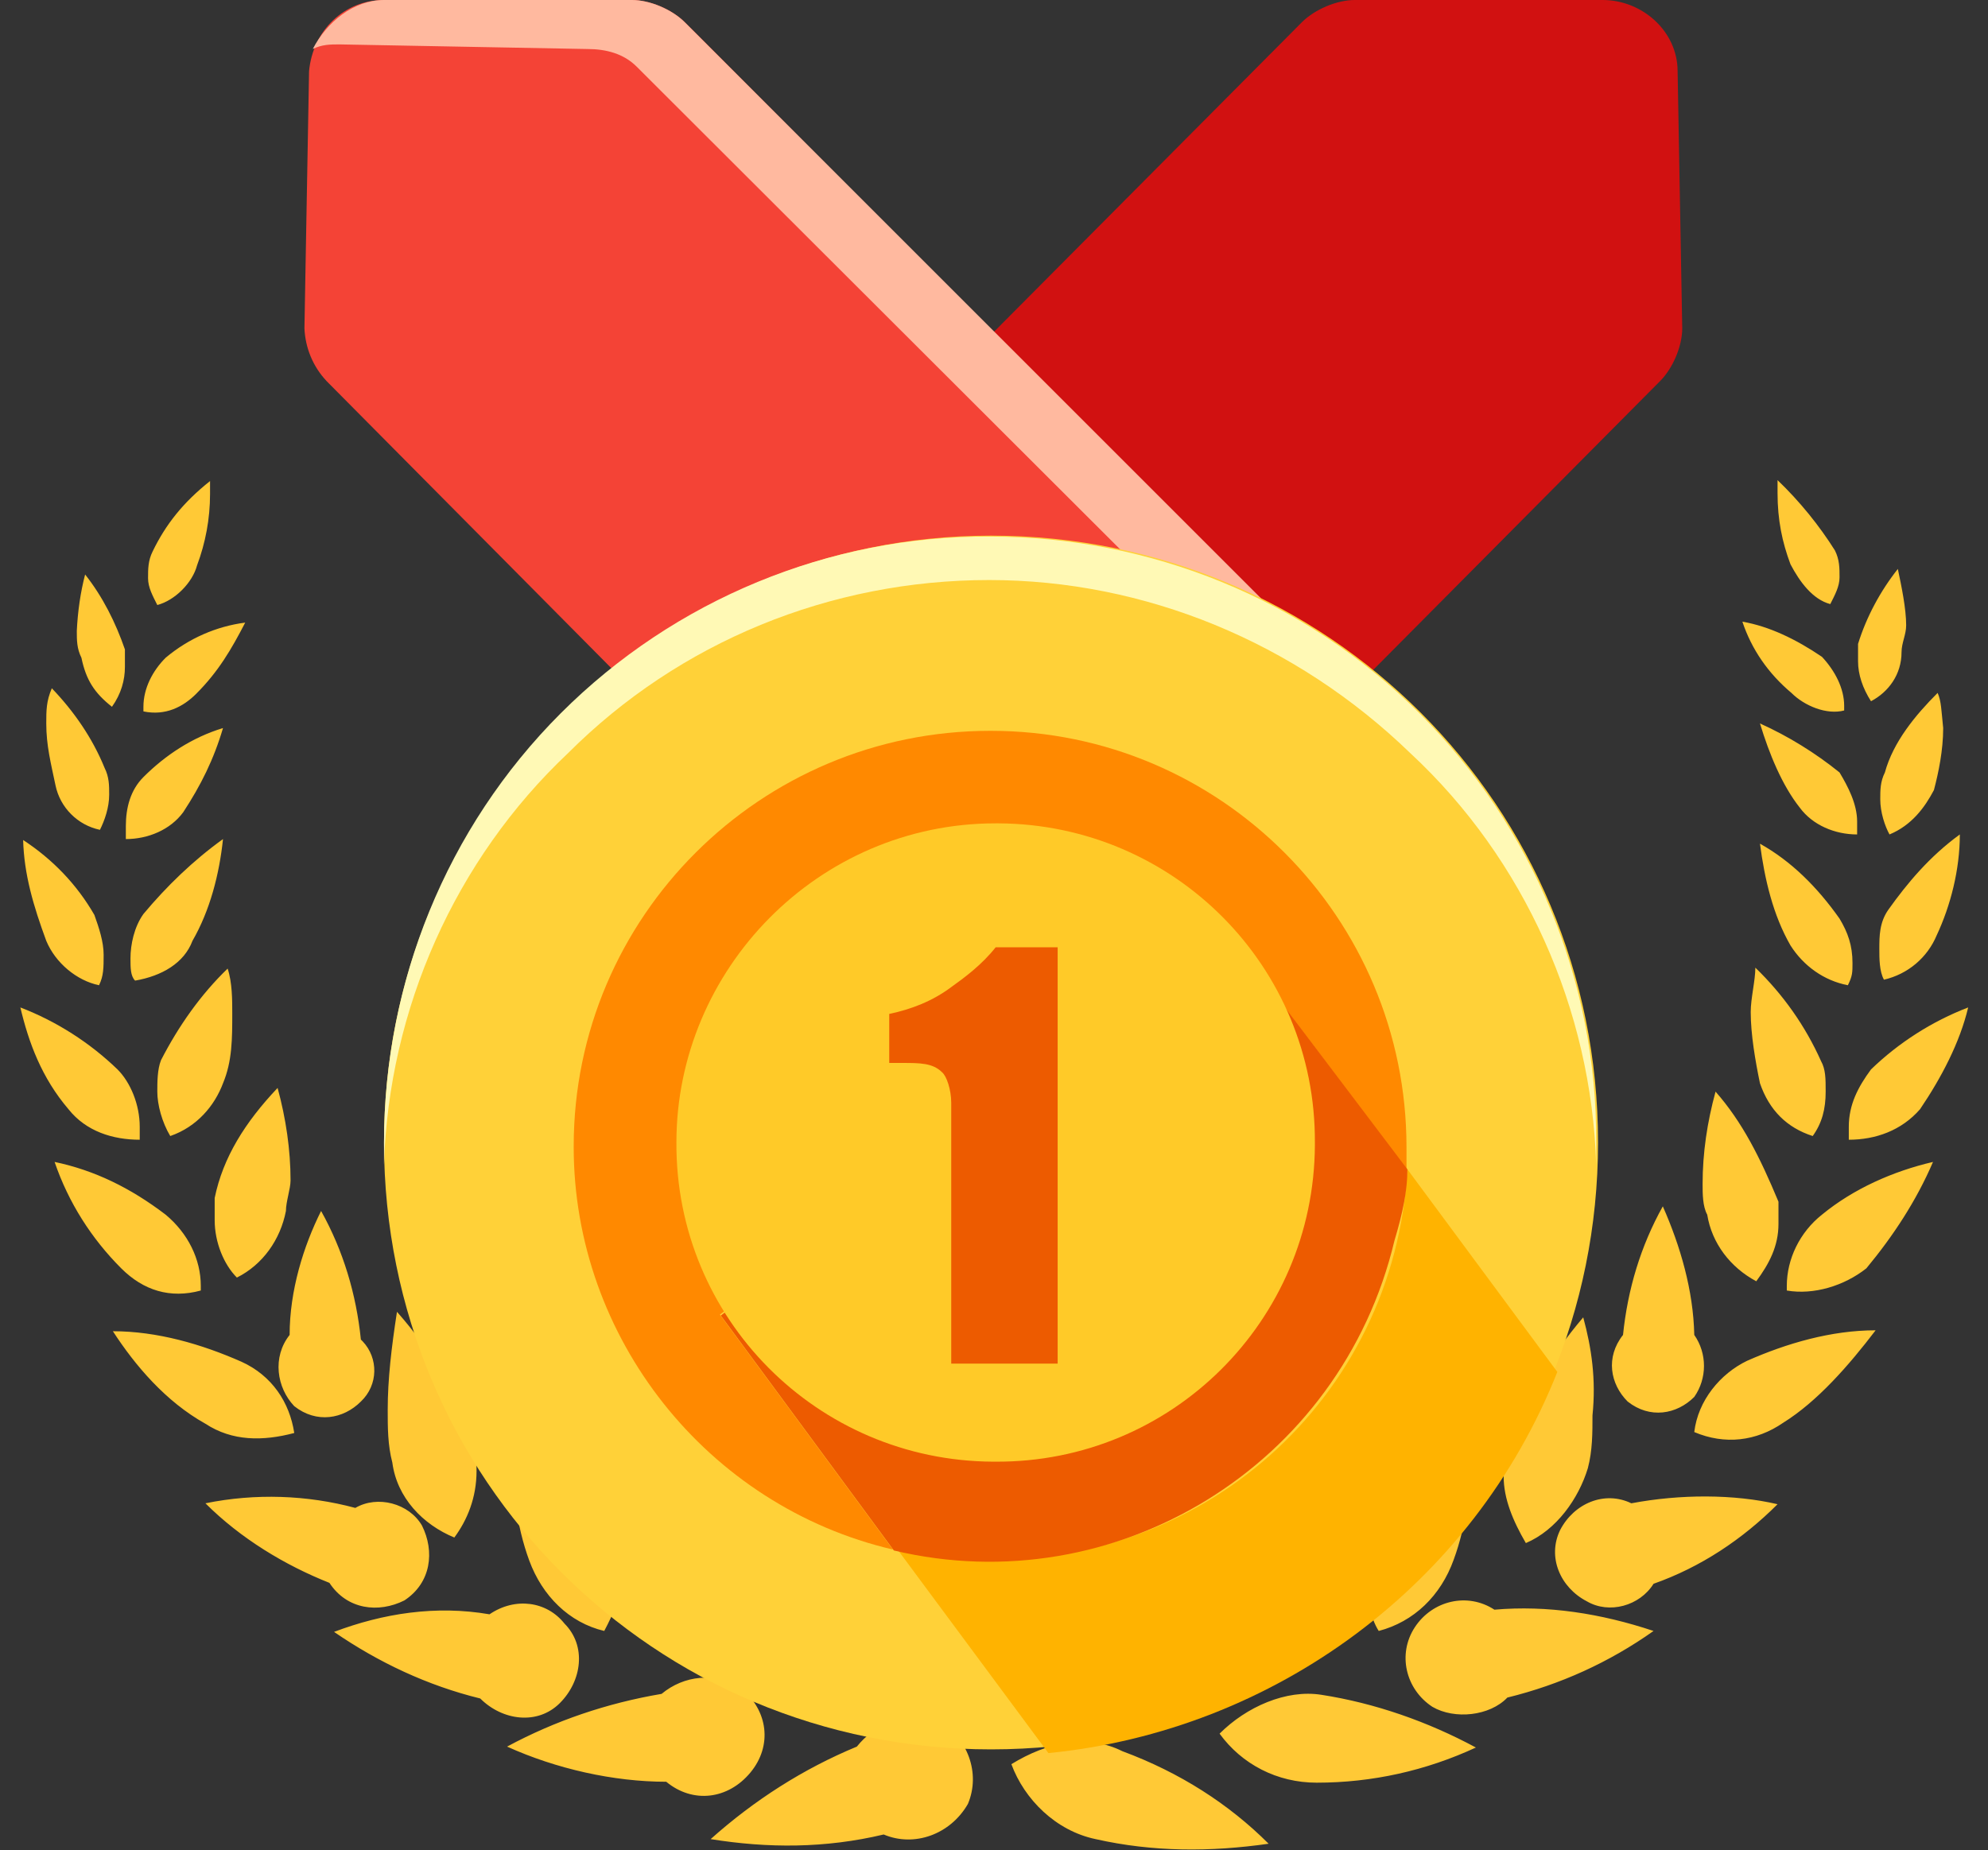 <?xml version="1.0" standalone="no"?><!DOCTYPE svg PUBLIC "-//W3C//DTD SVG 1.1//EN" "http://www.w3.org/Graphics/SVG/1.1/DTD/svg11.dtd"><svg t="1656317158410" class="icon" viewBox="0 0 1100 1024" version="1.1" xmlns="http://www.w3.org/2000/svg" p-id="7376" xmlns:xlink="http://www.w3.org/1999/xlink" width="214.844" height="200"><rect x="0" y="0" width="1100" height="1024" fill="#333333" stroke="none"/><defs><style type="text/css">@font-face { font-family: feedback-iconfont; src: url("//at.alicdn.com/t/font_1031158_u69w8yhxdu.woff2?t=1630033759944") format("woff2"), url("//at.alicdn.com/t/font_1031158_u69w8yhxdu.woff?t=1630033759944") format("woff"), url("//at.alicdn.com/t/font_1031158_u69w8yhxdu.ttf?t=1630033759944") format("truetype"); }
</style></defs><path d="M84.48 305.152c-2.56 5.12-2.56 9.728-2.56 14.848s2.56 9.728 5.12 14.848c9.728-2.56 19.456-12.288 22.016-22.016 4.608-12.288 7.168-25.6 7.168-39.424V266.24c-14.848 11.776-24.576 24.064-31.744 38.912z m-41.984 44.032c0 5.12 0 9.728 2.56 14.848 2.56 12.288 7.168 19.456 16.896 27.136 5.12-7.168 7.168-14.848 7.168-22.016v-9.728c-5.12-14.848-12.288-29.184-22.016-41.472-2.56 9.728-4.096 20.48-4.608 31.232z m49.152 14.848c-7.168 7.168-12.288 16.896-12.288 27.136v2.56c12.288 2.56 22.016-2.56 29.184-9.728 12.288-12.288 19.456-24.576 27.136-39.424-15.872 2.048-31.232 8.704-44.032 19.456zM25.6 400.384c0 12.288 2.56 22.016 5.12 34.304 2.56 12.288 12.288 22.016 24.576 24.576 2.56-5.12 5.12-12.288 5.12-19.456 0-5.12 0-9.728-2.56-14.848-6.656-16.384-16.896-31.232-29.184-44.032-3.072 7.168-3.072 12.288-3.072 19.456zM79.36 430.08c-7.168 7.168-9.728 16.896-9.728 27.136v7.168c12.288 0 24.576-5.12 31.744-14.848 9.728-14.848 16.896-29.184 22.016-46.592-16.896 5.12-31.744 14.848-44.032 27.136zM25.6 520.704c5.12 12.288 16.896 22.016 29.184 24.576 2.56-5.12 2.56-9.728 2.56-16.896s-2.56-14.848-5.12-22.016c-9.728-16.896-23.04-30.72-39.424-41.472 0.512 18.944 5.632 36.352 12.8 55.808z m53.76-14.848c-5.12 7.168-7.168 16.896-7.168 24.576 0 5.12 0 9.728 2.56 12.288 14.848-2.56 27.136-9.728 31.744-22.016 9.728-16.896 14.848-36.864 16.896-56.32-16.384 11.776-31.232 26.112-44.032 41.472z m9.728 80.896c-2.048 5.12-2.048 12.288-2.048 17.408 0 7.168 2.56 16.896 7.168 24.576 14.848-5.12 24.576-16.896 29.184-29.184 5.12-12.288 5.12-24.576 5.12-38.912 0-7.168 0-16.896-2.56-24.576-14.848 14.336-27.136 31.744-36.864 50.688z m-51.2 27.136c9.728 12.288 24.576 16.896 39.424 16.896v-7.168c0-12.288-5.12-24.576-12.288-31.744-15.36-14.848-33.792-26.624-53.76-34.304 4.608 19.456 11.776 38.912 26.624 56.32z m80.896 49.152v12.288c0 12.288 5.12 24.576 12.288 31.744 14.336-7.168 24.064-20.992 27.136-36.864 0-5.12 2.56-12.288 2.56-16.896 0-16.896-2.56-34.304-7.168-51.2-17.92 18.944-30.208 38.4-34.816 60.928z m-51.712 38.912c12.288 12.288 27.136 16.896 44.032 12.288v-2.56c0-14.848-7.168-29.184-19.456-39.424-19.456-14.848-39.424-24.576-61.44-29.184 7.68 22.528 20.48 42.496 36.864 58.88z m93.184 36.864c-9.728 12.288-7.168 29.184 2.56 39.424 12.288 9.728 27.136 7.168 36.864-2.56 9.728-9.216 9.728-24.064 1.024-33.28l-1.024-1.024c-2.56-25.088-9.728-49.152-22.016-71.168-9.728 19.456-17.408 44.032-17.408 68.608z m54.272 41.472c0 9.728 0 19.456 2.56 29.184 2.56 19.456 16.896 34.304 34.304 41.472 7.168-9.728 12.288-22.016 12.288-36.864 0-5.12 0-12.288-2.56-16.896-9.728-27.136-22.016-49.152-41.472-71.168-3.072 19.968-5.12 37.376-5.12 54.272z m-100.864 7.68c14.848 9.728 31.744 9.728 49.152 5.12-2.56-16.896-12.288-31.744-29.184-39.424-22.016-9.728-46.592-16.896-71.168-16.896 12.288 18.944 29.184 38.912 51.2 51.2z m169.472 12.288c0 22.016 2.56 44.032 9.728 63.488 7.168 19.456 22.016 34.304 41.472 38.912 5.12-9.728 9.728-19.456 7.168-29.184 0-9.728-2.56-19.456-5.12-27.136-12.288-27.136-31.744-49.152-53.76-68.608v22.528h0.512z m97.792 107.52c9.728 19.456 29.184 29.184 51.2 31.744 2.56-7.168 5.12-14.848 5.12-19.456 0-14.848-5.12-27.136-12.288-39.424-19.456-24.576-41.472-44.032-68.608-58.88 2.56 29.696 9.728 58.88 24.576 86.016z m-267.264-75.776c19.456 19.456 44.032 34.304 68.608 44.032 9.728 14.848 27.136 16.896 41.472 9.728 14.848-9.728 16.896-27.136 9.728-41.472-7.168-12.288-24.576-16.896-36.864-9.728-26.624-7.168-55.296-8.192-82.944-2.56z m370.176 100.352c14.848 16.896 36.864 24.576 58.88 19.456v-7.168c0-19.456-9.728-39.424-24.576-51.2-25.088-19.968-54.272-34.304-85.504-41.472 11.776 31.232 29.184 58.368 51.2 80.384z m-299.008-29.184c24.576 16.896 51.712 29.696 80.896 36.864 12.288 12.288 31.744 14.848 44.032 2.56 12.288-12.288 14.848-31.744 2.56-44.032-9.728-12.288-27.136-14.848-41.472-5.12-29.696-5.12-58.88-0.512-86.016 9.728z m181.248 34.304c-30.208 5.12-58.88 14.848-85.504 29.184 27.136 12.288 58.88 19.456 88.064 19.456 14.848 12.288 34.304 9.728 46.592-5.12 12.288-14.848 9.728-34.304-5.12-46.592-14.336-9.216-31.744-7.168-44.032 3.072z m108.032 29.184c-29.696 12.288-56.832 29.696-80.896 51.2 31.744 5.12 63.488 5.12 95.744-2.56 16.896 7.168 36.864 0 46.592-16.896 7.168-16.896 0-36.864-16.896-46.592-17.92-4.608-34.816 2.56-44.544 14.848z m509.44-700.928v7.168c0 14.848 2.56 27.136 7.168 39.424 5.12 9.728 12.288 19.456 22.016 22.016 2.56-5.12 5.12-9.728 5.12-14.848s0-9.728-2.56-14.848c-8.704-13.824-19.456-27.136-31.744-38.912z m66.56 49.152c-9.728 12.288-17.408 26.624-22.016 41.472v9.728c0 7.168 2.56 14.848 7.168 22.016 9.728-5.12 16.896-14.848 16.896-27.136 0-5.12 2.56-9.728 2.56-14.848 0-9.216-2.56-21.504-4.608-31.232z m-86.016 29.184c5.12 15.36 14.336 28.672 27.136 39.424 7.168 7.168 19.456 12.288 29.184 9.728v-2.56c0-9.728-5.12-19.456-12.288-27.136-14.336-9.728-29.184-16.896-44.032-19.456z m108.032 39.424c-12.288 12.288-24.576 27.136-29.184 44.032-2.56 5.12-2.56 9.728-2.56 14.848 0 7.168 2.56 14.848 5.12 19.456 12.288-5.12 19.456-14.848 24.576-24.576 2.56-9.728 5.12-22.016 5.12-34.304-1.024-9.728-1.024-14.848-3.072-19.456z m-98.304 16.896c5.12 16.896 12.288 34.304 22.016 46.592 7.168 9.728 19.456 14.848 31.744 14.848v-7.168c0-9.728-5.12-19.456-9.728-27.136-13.312-10.752-28.16-19.968-44.032-27.136z m110.592 61.44c-16.896 12.288-29.184 27.136-39.424 41.472-5.12 7.168-5.12 14.848-5.12 22.016 0 5.12 0 12.288 2.56 16.896 13.312-3.072 24.064-12.288 29.184-24.576 7.68-16.384 12.8-36.352 12.8-55.808z m-110.592 5.12c2.56 19.456 7.168 39.424 16.896 56.32 7.168 11.264 18.432 19.456 31.744 22.016 2.56-5.12 2.56-7.168 2.56-12.288 0-9.728-2.56-16.896-7.168-24.576-12.288-17.408-26.624-31.744-44.032-41.472z m-2.56 68.608c0 7.168-2.56 16.896-2.56 24.576 0 12.288 2.56 27.136 5.12 39.424 5.12 14.848 14.848 24.576 29.184 29.184 5.12-7.168 7.168-14.848 7.168-24.576 0-7.168 0-12.288-2.56-16.896-8.704-19.456-20.992-36.864-36.352-51.712z m117.76 22.016c-19.968 7.68-38.4 19.456-53.76 34.304-7.168 9.728-12.288 19.456-12.288 31.744v7.168c14.848 0 29.184-5.12 39.424-16.896 11.776-17.408 22.016-36.864 26.624-56.32z m-139.776 46.592c-4.608 16.896-7.168 33.792-7.168 51.2 0 5.12 0 12.288 2.56 16.896 2.56 15.872 12.8 29.184 27.136 36.864 7.168-9.728 12.288-19.456 12.288-31.744v-12.288c-10.24-24.576-19.968-44.032-34.816-60.928z m120.32 38.912c-22.016 5.12-44.032 14.848-61.44 29.184-12.288 9.728-19.456 24.576-19.456 39.424v2.56c14.848 2.56 31.744-2.56 44.032-12.288 14.848-17.92 27.648-37.376 36.864-58.88z m-149.504 24.576c-12.288 22.016-19.456 46.08-22.016 71.168-9.728 12.288-7.168 27.136 2.56 36.864 12.288 9.728 27.136 7.168 36.864-2.56 7.168-10.24 7.168-24.064 0-34.304-0.512-24.576-7.68-49.152-17.408-71.168z m-44.032 61.44c-17.92 20.992-32.256 45.056-41.472 71.168-2.56 5.12-2.56 12.288-2.56 16.896 0 12.288 5.12 24.576 12.288 36.864 16.896-7.168 29.184-24.576 34.304-41.472 2.56-9.728 2.56-19.456 2.56-29.184 2.048-19.968-0.512-37.376-5.12-54.272z m161.792 7.168c-24.576 0-49.152 7.168-71.168 16.896-14.848 7.168-27.136 22.016-29.184 39.424 16.896 7.168 34.304 5.12 49.152-5.12 18.944-11.776 36.352-31.744 51.2-51.2z m-223.232 41.472c-22.016 19.456-41.472 41.472-53.76 68.608-2.56 9.728-5.12 16.896-5.12 27.136 0 9.728 2.56 22.016 7.168 29.184 19.456-5.12 34.304-19.456 41.472-39.424 7.168-19.456 9.728-41.472 9.728-63.488l0.512-22.016z m-71.168 41.984c-27.136 14.848-51.2 34.304-68.608 58.88-7.168 12.288-12.288 24.576-12.288 39.424 0 7.168 0 14.848 5.12 19.456 22.016-2.56 41.472-14.848 51.2-31.744 12.288-25.088 22.528-54.272 24.576-86.016z m159.232 12.288c-14.848-7.168-31.744 0-39.424 14.848-7.168 14.848 0 31.744 14.848 39.424 12.288 7.168 29.184 2.56 36.864-9.728 26.112-9.216 49.152-24.576 68.608-44.032-24.064-5.632-53.76-5.632-80.896-0.512z m-237.568 19.456c-31.744 7.168-58.88 22.016-85.504 41.472-14.848 12.288-24.576 31.744-24.576 51.2v7.168c21.504 5.12 44.544-2.56 58.88-19.456 22.016-21.504 38.912-48.64 51.2-80.384z m161.792 39.424c-14.848-9.728-34.304-5.12-44.032 9.728-9.728 14.848-5.12 34.304 9.728 44.032 12.288 7.168 31.744 5.12 41.472-5.12 29.184-7.168 56.32-19.456 80.896-36.864-29.184-9.728-58.88-14.336-88.064-11.776z m-152.064 68.608c12.288 16.896 31.744 27.136 53.76 27.136 30.72 0 60.416-6.656 88.064-19.456-26.624-14.336-55.808-24.576-85.504-29.184-19.456-3.072-41.472 6.656-56.32 21.504z m-115.2 16.896c7.168 19.456 24.576 36.864 46.592 41.472 31.744 7.168 63.488 7.168 95.744 2.56-22.016-22.016-49.152-39.424-80.896-51.2-19.456-9.728-41.472-5.12-61.44 7.168z" fill="#FFC936" p-id="7377"></path><path d="M352.256 382.464l198.656 198.656 367.616-370.176c7.168-7.168 12.288-19.456 12.288-29.184l-2.56-142.336c0-22.016-19.456-39.424-41.472-39.424h-137.216c-9.728 0-22.016 5.12-29.184 12.288L352.256 382.464z" fill="#D11111" p-id="7378"></path><path d="M746.496 382.464L547.84 581.12 180.736 210.944c-7.68-8.192-11.776-18.432-12.288-29.184l2.56-142.336c2.048-22.528 19.456-39.424 41.472-39.424h137.216c9.728 0 22.016 5.12 29.184 12.288 0.512 0 367.616 370.176 367.616 370.176z" fill="#F44336" p-id="7379"></path><path d="M722.432 406.528L352.256 36.864c-7.168-7.168-16.896-9.728-27.136-9.728l-137.216-2.56c-5.12 0-9.728 0-14.848 2.56C180.736 12.288 195.584 0 212.48 0h137.216c9.728 0 22.016 5.12 29.184 12.288l370.176 370.176-26.624 24.064z" fill="#FFB99F" p-id="7380"></path><path d="M212.48 632.32c0 186.368 149.504 335.872 335.872 335.872s335.872-149.504 335.872-335.872-149.504-335.872-335.872-335.872c-183.808 0-335.872 149.504-335.872 335.872z" fill="#FFD138" p-id="7381"></path><path d="M212.48 644.608v-12.288c0-88.064 34.304-174.08 97.792-237.568C373.248 331.776 458.752 296.448 547.84 296.96c88.064 0 174.08 34.304 237.568 97.792 62.976 62.976 98.304 148.48 97.792 237.568v12.288c-2.56-85.504-39.424-168.96-102.912-227.84-63.488-61.44-146.944-95.744-232.96-95.744-88.064 0-171.52 34.304-232.96 95.744-62.464 58.88-99.328 141.824-101.888 227.84z" fill="#FFF9B5" p-id="7382"></path><path d="M680.448 517.12l97.792 130.048V634.88c0-126.976-102.912-230.4-229.888-230.4h-0.512c-126.976 0-230.4 102.912-230.4 229.888v0.512c0 105.472 73.728 198.656 176.64 222.72l-95.744-130.048 282.112-210.432z" fill="#FF8900" p-id="7383"></path><path d="M778.752 647.168c-7.168 127.488-115.2 223.232-242.688 215.552-12.288 0-27.136-2.56-39.424-5.12l83.456 112.64c124.928-12.288 235.008-93.184 281.6-210.944l-82.944-112.128z" fill="#FFB300" p-id="7384"></path><path d="M778.752 647.168L680.448 517.12l-281.6 210.944 95.744 130.048c122.368 29.184 247.296-46.592 276.992-171.52 4.608-15.36 7.168-27.648 7.168-39.424z" fill="#ED5B00" p-id="7385"></path><path d="M374.272 632.32c-0.512 97.28 77.824 176.128 175.104 176.64h1.536c97.28 0.512 176.128-77.824 176.64-175.104v-1.536c0.512-97.28-77.824-176.128-175.104-176.64h-1.536c-98.304 0-176.64 80.896-176.64 176.64z" fill="#FFCA28" p-id="7386"></path><path d="M582.656 754.688h-56.32v-144.384c0-7.168-2.56-14.848-5.12-16.896-5.12-5.12-12.288-5.12-22.016-5.12h-7.168v-27.136c12.288-2.56 24.064-7.168 34.304-14.848 7.168-5.12 16.896-12.288 24.576-22.016h34.304v230.4h-2.56z" fill="#ED5B00" p-id="7387"></path></svg>